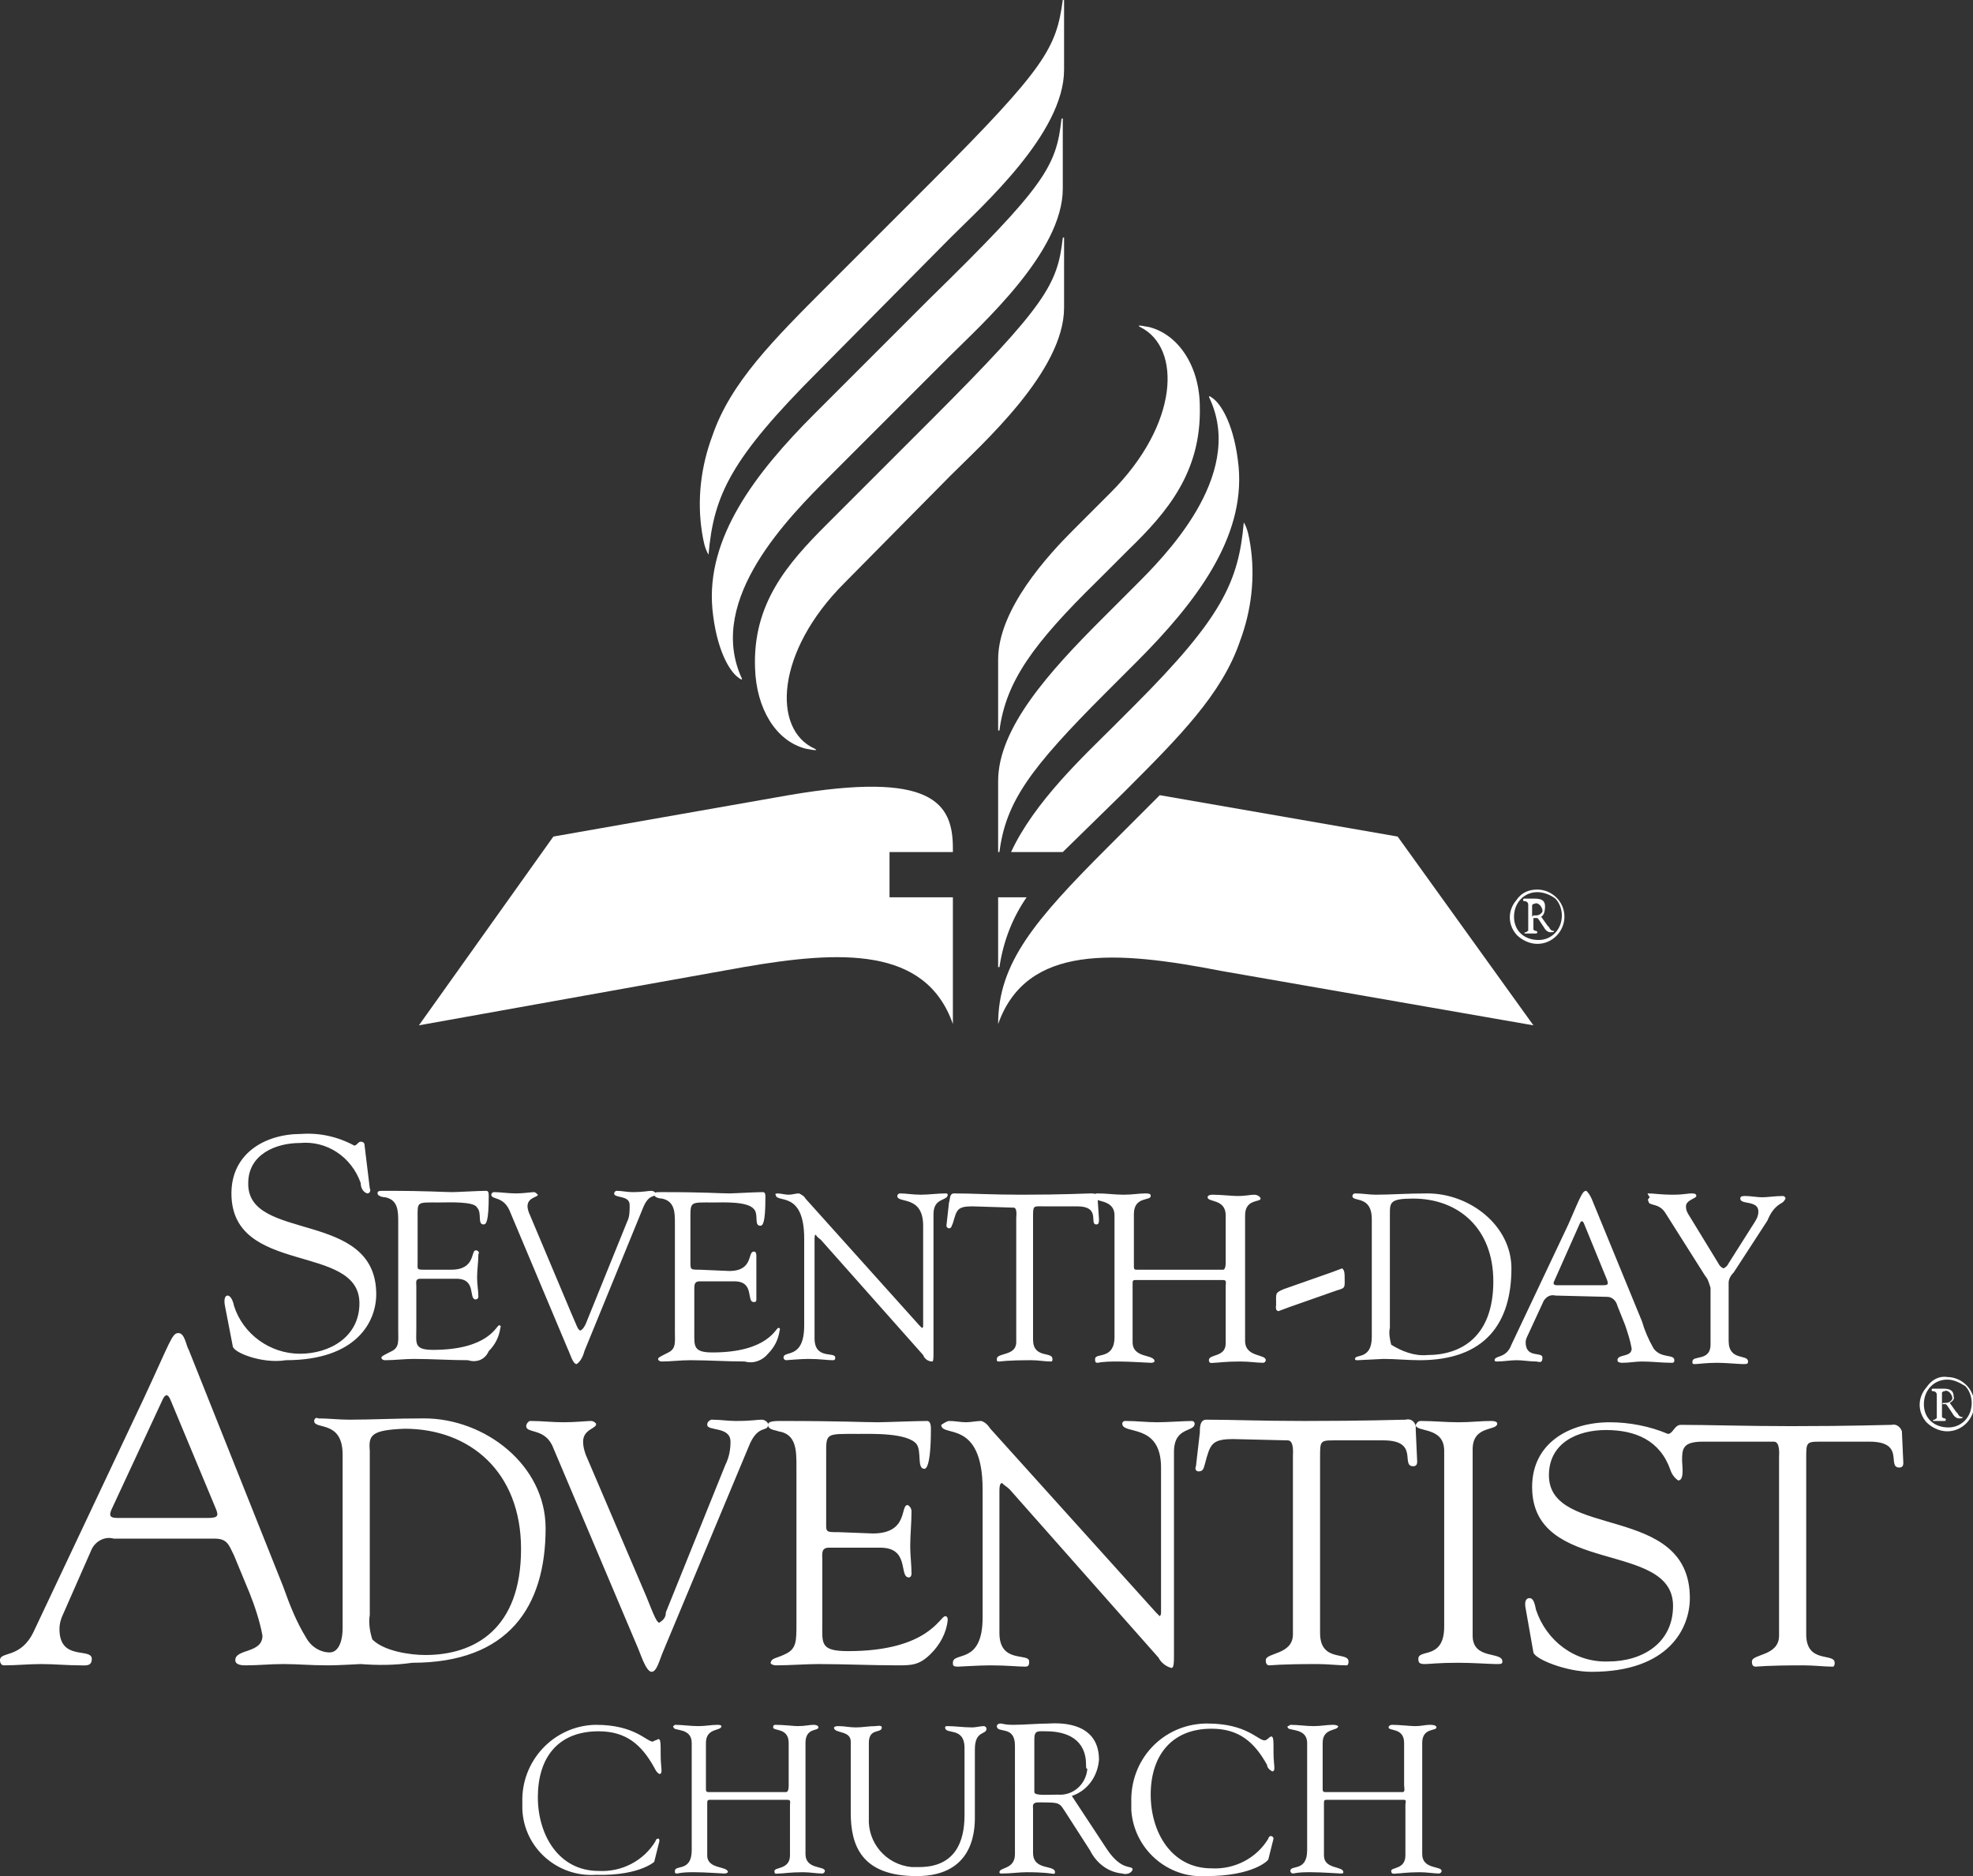 <?xml version="1.0" encoding="utf-8"?>
<!-- Generator: Adobe Illustrator 19.2.0, SVG Export Plug-In . SVG Version: 6.00 Build 0)  -->
<svg version="1.1" id="Layer_1" xmlns="http://www.w3.org/2000/svg" xmlns:xlink="http://www.w3.org/1999/xlink" x="0px" y="0px"
	 width="152.6px" height="145.1px" viewBox="0 0 152.6 145.1" style="enable-background:new 0 0 152.6 145.1;" xml:space="preserve"
	>
<rect x="0" y="0" width="152.6" height="145.1" fill="#333333" stroke="none"/>
<style type="text/css">
	.st0{fill:#FFFFFF;}
</style>
<title>BW_3</title>
<path class="st0" d="M104.8,92.3c0.6,0,1.1,0.1,1.6,0.1c1.2,0,2.4-0.1,4-0.1c3.3,0,6.5,2.5,6.5,5.8c0,4.2-2,7.1-7.1,7.1
	c-0.9,0-1.9-0.1-2.8-0.1l-2,0.1c-0.1,0-0.2,0-0.2-0.1c0,0,0,0,0,0c0-0.4,1.3,0.1,1.3-1.7v-9.1c0-1.9-1.5-1.3-1.5-1.8
	C104.6,92.4,104.7,92.3,104.8,92.3C104.8,92.3,104.8,92.3,104.8,92.3z M110.4,104.8c2.6,0,5.1-1.4,5.1-5.7c0-4.1-2.7-6.4-6.2-6.4
	c-1.8,0-1.8,0.3-1.8,1.2v8.8c-0.1,0.4,0,0.9,0.1,1.3C108.4,104.5,109.4,104.9,110.4,104.8L110.4,104.8z M120.3,100.2
	c-0.4-0.1-0.7,0.1-0.9,0.4l-1.2,2.6c-0.1,0.2-0.2,0.4-0.2,0.6c0,1.3,1.3,0.7,1.3,1.2s-0.3,0.3-0.5,0.3c-0.5,0-1-0.1-1.5-0.1
	s-1,0.1-1.5,0.1c-0.1,0-0.2,0-0.2-0.1c0,0,0,0,0,0c0-0.4,0.9-0.1,1.3-1.2l4.4-9.3c1-2.3,1.1-2.6,1.4-2.6c0.2,0.2,0.3,0.4,0.4,0.6
	l3.9,9.5c0.2,0.7,0.5,1.4,0.9,2.1c0.6,0.8,1.6,0.4,1.6,0.9c0,0.2-0.1,0.2-0.2,0.2c-0.8,0-1.5-0.1-2.3-0.1c-0.5,0-1,0.1-1.5,0.1
	c-0.1,0-0.4,0-0.4-0.2c0-0.5,1.1-0.2,1.1-0.9c-0.1-0.6-0.3-1.2-0.5-1.8l-0.6-1.5c-0.1-0.4-0.4-0.7-0.8-0.7L120.3,100.2L120.3,100.2z
	 M124,99.4c0.4,0,0.4-0.1,0.3-0.4l-1.8-4.4c-0.1-0.2-0.2-0.2-0.3,0l-2,4.5c-0.1,0.2,0,0.3,0.2,0.3L124,99.4L124,99.4z M127.5,92.3
	c0.5,0,0.8,0.1,2,0.1c0.6,0,1.1-0.1,1.3-0.1s0.4,0,0.4,0.2s-0.8,0.3-0.8,0.8c0,0.3,0.1,0.5,0.3,0.8l2.2,3.6c0.1,0.2,0.2,0.3,0.4,0.4
	c0.2-0.1,0.3-0.2,0.4-0.4l1.9-3c0.2-0.3,0.4-0.6,0.4-1c0-0.9-1.4-0.5-1.4-1c0-0.2,0.2-0.2,0.4-0.2c0.4,0,0.9,0.1,1.3,0.1
	s1-0.1,1.6-0.1c0.1,0,0.2,0.1,0.2,0.2c-0.1,0.2-0.2,0.3-0.4,0.4c-0.5,0.3-0.8,0.8-1,1.3l-2.6,4c-0.2,0.2-0.4,0.5-0.4,0.8v4.5
	c0,1.6,1.5,1,1.5,1.6c0,0.2-0.1,0.2-0.4,0.2s-1.3-0.1-2-0.1c-0.8,0-1.5,0.1-1.7,0.1c-0.1,0-0.2,0-0.2-0.1c0,0,0-0.1,0-0.1
	c0-0.5,1.4,0,1.4-1.3v-4.4c-0.1-0.3-0.2-0.7-0.4-0.9l-3.1-4.9c-0.5-0.8-1.3-0.5-1.3-0.9c-0.1-0.1,0-0.2,0.1-0.3
	C127.4,92.3,127.4,92.3,127.5,92.3L127.5,92.3z M109.9,109.9c1,0,1.9,0.1,2.9,0.1s1.7-0.1,2.5-0.1c0.4,0,0.5,0.1,0.5,0.2
	c0,0.6-1.9,0.1-1.9,2v14.4c0,1.9,2.3,1.2,2.3,2c0,0.2-0.1,0.2-0.5,0.2s-1.8-0.1-2.9-0.1c-1.6,0-2.2,0.1-2.6,0.1s-0.5-0.1-0.5-0.4
	c0-0.8,2,0.1,2-2.5v-13.6c0-1.9-2.2-1.4-2.2-2C109.6,110,109.7,109.9,109.9,109.9L109.9,109.9z M99.8,133.4c0.6,0,1.2,0.1,1.8,0.1
	s1-0.1,1.5-0.1c0.3,0,0.4,0.1,0.4,0.1c0,0.4-1.2,0.1-1.2,1.3v3.5c0,0.2,0,0.3,0.2,0.3h6c0.2,0,0.1-0.4,0.1-0.5v-3.3
	c0-1.2-1.2-0.9-1.2-1.2c0-0.1,0.1-0.2,0.3-0.2c0.5,0,1.4,0.1,1.7,0.1c0.6,0,0.8-0.1,1.2-0.1s0.5,0.1,0.5,0.2c0,0.3-1.1,0-1.1,1.2
	v8.6c0,1.2,1.5,0.9,1.5,1.3c0,0.1-0.1,0.2-0.2,0.2c-0.4,0-0.9-0.1-1.5-0.1c-1,0-1.5,0.1-1.8,0.1c-0.1,0-0.4,0.1-0.4-0.2
	s1.1-0.1,1.1-1.2v-3.9c0-0.2,0.1-0.4-0.1-0.4h-6c-0.2,0-0.2,0.1-0.2,0.3v4c0,1.1,1.5,0.8,1.5,1.3c0,0.1-0.1,0.1-0.2,0.1
	c-0.2,0-1.4-0.1-2.3-0.1c-0.5,0-0.9,0-1.4,0.1c-0.1,0-0.2-0.1-0.2-0.2c0-0.5,1.3,0.1,1.3-1.6v-8.3c0-1.2-1.5-0.9-1.5-1.2
	C99.5,133.5,99.7,133.5,99.8,133.4L99.8,133.4z M56.4,98.3c1.9,0,1.4-1.5,1.9-1.5c0.2,0,0.2,0.2,0.2,0.4v3.3c0,0.2-0.1,0.2-0.2,0.2
	c-0.6,0,0.1-1.6-1.5-1.6h-2.7c-0.4,0-0.4,0.3-0.4,0.6v3.3c0,1.1-0.1,1.6,1.4,1.6c4.3,0,4.9-1.9,5.1-1.9s0.1,0.2,0.1,0.2
	c-0.1,0.7-0.4,1.3-0.9,1.8c-0.4,0.5-1.1,0.8-1.8,0.6c-1.4,0-2.8-0.1-4.2-0.1c-0.8,0-1.5,0.1-2.2,0.1c-0.2,0-0.3-0.1-0.3-0.2
	s0.2-0.2,0.8-0.5s0.5-0.8,0.5-1.6v-8.4c0-0.8,0-1.7-1-1.9c-0.2,0-0.6-0.1-0.6-0.3s0.1-0.2,0.6-0.2c3.5,0,4.4,0.1,5.2,0.1
	c0.4,0,2-0.1,2.6-0.1c0.2,0,0.2,0.2,0.2,0.4c0,2-0.2,2.2-0.4,2.2c-0.5,0-0.1-0.9-0.5-1.3c-0.5-0.6-2.4-0.5-3.1-0.5
	c-1.8,0-1.8-0.1-1.8,1.2v3.4c0,0.6,0,0.6,0.7,0.6L56.4,98.3L56.4,98.3z M60.1,92.3c0.3,0,0.6,0.1,0.9,0.1s0.5-0.1,0.8-0.1
	c0.2,0.1,0.4,0.2,0.5,0.4l8.8,9.8c0.1,0.1,0.1,0.1,0.2,0.2c0.1,0,0.1-0.1,0.1-0.2v-7.7c0-2.4-2-1.7-2-2.3c0-0.1,0.1-0.2,0.2-0.2
	c0,0,0,0,0,0c0.5,0,1,0.1,1.6,0.1s1.4-0.1,1.9-0.1c0.1,0,0.2,0,0.2,0.1c0,0,0,0,0,0c0,0.5-1.1,0.2-1.1,1.5v10.6c0,0.5,0,0.8-0.1,0.8
	c-0.3,0-0.6-0.2-0.7-0.5l-7.9-8.9c-0.1-0.1-0.3-0.2-0.4-0.4c-0.1,0-0.1,0.1-0.1,0.5v7.5c0,1.7,1.6,1,1.6,1.5c0,0.1,0,0.2-0.2,0.2
	c-0.5,0-0.9-0.1-1.9-0.1c-0.6,0-1.6,0.1-1.7,0.1s-0.2-0.1-0.2-0.2c0-0.6,1.6,0.2,1.6-2.5v-6.7c0-3.8-2.2-2.7-2.2-3.4
	C59.9,92.4,60,92.3,60.1,92.3L60.1,92.3z M75.2,93.3c-1.2,0-1.2,0.3-1.5,1.3c-0.1,0.2-0.1,0.4-0.3,0.4c-0.1,0-0.2-0.1-0.2-0.2
	c0,0,0,0,0,0l0.2-1.8c0.1-0.2,0-0.7,0.4-0.7c1.4,0,2.9,0.1,5.2,0.1c3.3,0,5-0.1,5.4-0.1s0.5,0.1,0.5,0.5l0.1,1.5
	c0,0.2,0,0.4-0.2,0.4c-0.6,0,0.4-1.4-1.5-1.4h-2.6c-0.8,0-0.8-0.1-0.8,0.9v9.4c0,1.5,1.5,0.9,1.5,1.5c0,0.1,0,0.2-0.1,0.2
	c0,0,0,0,0,0c-0.5,0-1-0.1-1.5-0.1c-2,0-2.4,0.1-2.5,0.1c-0.1,0-0.2,0-0.2-0.1c0,0,0-0.1,0-0.1c0-0.5,1.5-0.2,1.5-1.3v-9.6
	c0-0.1,0.1-0.8-0.2-0.8L75.2,93.3L75.2,93.3z M84.9,92.3c0.7,0,1.3,0.1,2,0.1s1.2-0.1,1.7-0.1c0.4,0,0.4,0.1,0.4,0.2
	c0,0.4-1.3,0-1.3,1.4v4c0,0.2,0,0.3,0.2,0.3h6.7c0.2,0,0.2-0.5,0.2-0.5v-3.7c0-1.3-1.4-1-1.4-1.4c0-0.1,0.1-0.2,0.4-0.2
	c0.6,0,1.5,0.1,1.9,0.1c0.7,0,1-0.1,1.3-0.1s0.5,0.2,0.5,0.3c0,0.3-1.2,0-1.2,1.3v9.7c0,1.3,1.6,1,1.6,1.5c0,0.1-0.1,0.2-0.2,0.2
	c-0.5,0-1-0.1-1.8-0.1c-1.2,0-1.7,0.1-2,0.1c-0.1,0-0.4,0.1-0.4-0.2c0-0.5,1.3-0.2,1.3-1.3v-4.4c0-0.3,0.1-0.5-0.2-0.5h-6.8
	c-0.2,0-0.2,0.1-0.2,0.3v4.5c0,1.3,1.7,0.9,1.7,1.5c-0.1,0.1-0.2,0.1-0.3,0.1c-0.2,0-1.6-0.1-2.5-0.1c-0.5,0-1.1,0-1.6,0.1
	c-0.2,0-0.2-0.1-0.2-0.3c0-0.5,1.5,0.1,1.5-1.7v-9.4c0-1.3-1.6-1-1.6-1.4C84.6,92.3,84.8,92.3,84.9,92.3L84.9,92.3z M104,98.7
	c0,0.9,0.1,0.9-0.6,1.1l-3.7,1.3c-0.3,0.1-0.5,0.2-0.8,0.3c-0.3,0-0.2-0.4-0.2-0.5c0-0.9-0.1-0.9,0.6-1.2l3.7-1.3
	c0.3-0.1,0.5-0.2,0.8-0.3C104,98.2,104,98.6,104,98.7L104,98.7z M67.5,118.6c2.8,0,2.1-2.2,2.7-2.2c0.2,0.1,0.3,0.3,0.3,0.5
	c0,0.9-0.1,1.8-0.1,2.7c0,0.7,0.1,1.4,0.1,2.1c0,0.2-0.1,0.3-0.2,0.3c0,0,0,0,0,0c-0.8,0,0.1-2.3-2.2-2.3h-4c-0.6,0-0.5,0.5-0.5,0.9
	v4.9c0,1.6-0.2,2.2,2,2.2c6.2,0,7.1-2.7,7.5-2.7c0.2,0,0.2,0.2,0.2,0.3c-0.1,1-0.6,1.9-1.3,2.6c-0.9,0.9-1.5,0.9-2.6,0.9
	c-2,0-4.1-0.1-6.1-0.1c-1,0-2.2,0.1-3.3,0.1c-0.2,0-0.4-0.1-0.4-0.2c0.1-0.4,0.4-0.3,1.2-0.7s0.8-1,0.8-2.3v-12.2
	c0-1.2,0-2.5-1.4-2.7c-0.2-0.1-0.8-0.1-0.8-0.5c0-0.2,0.2-0.3,0.9-0.3c5,0,6.4,0.1,7.6,0.1c0.5,0,3-0.1,3.8-0.1
	c0.2,0,0.3,0.2,0.3,0.6c0,3-0.4,3.1-0.5,3.1c-0.6,0-0.2-1.3-0.6-1.9c-0.7-0.9-3.5-0.8-4.5-0.8c-2.6,0-2.5-0.1-2.5,1.7v5
	c0,0.9-0.1,0.9,1,0.9L67.5,118.6L67.5,118.6z M73.4,109.9c0.5,0,0.9,0.1,1.3,0.1s0.8-0.1,1.2-0.1c0.3,0.1,0.5,0.3,0.7,0.6l12.8,14.2
	c0.1,0.1,0.2,0.2,0.3,0.3c0.1-0.1,0.1-0.2,0.1-0.3v-11.2c0-3.5-3-2.5-3-3.4c0-0.1,0.1-0.2,0.2-0.2c0,0,0,0,0.1,0
	c0.8,0,1.6,0.1,2.4,0.1s2.1-0.1,2.7-0.1c0.1,0,0.2,0.1,0.2,0.2c0,0,0,0,0,0c0,0.7-1.6,0.2-1.6,2.2v15.5c0,0.8,0,1.2-0.2,1.2
	c-0.4-0.1-0.8-0.4-1-0.8l-11.5-13c-0.2-0.2-0.4-0.3-0.6-0.5c-0.1,0-0.2,0.1-0.2,0.6v11c0,2.4,2.3,1.5,2.3,2.2c0,0.2,0,0.4-0.3,0.4
	c-0.6,0-1.4-0.1-2.7-0.1c-0.9,0-2.3,0.1-2.5,0.1c-0.4,0-0.4-0.1-0.4-0.3c0-0.9,2.3,0.2,2.3-3.5v-9.9c0-5.5-3.2-4-3.2-5
	C73.1,110,73.3,109.9,73.4,109.9L73.4,109.9z M95.4,111.3c-1.7,0-1.8,0.4-2.2,1.9c-0.1,0.3-0.1,0.6-0.5,0.6c-0.2,0-0.3-0.2-0.2-0.4
	l0.3-2.6c0-0.4,0-1,0.5-1c2.1,0,4.1,0.1,7.6,0.1c4.8,0,7.3-0.1,7.8-0.1c0.4-0.1,0.7,0.1,0.8,0.5c0,0.1,0,0.2,0,0.3l0.1,2.2
	c0,0.2,0.1,0.6-0.3,0.6c-1,0,0.5-2-2.3-2h-3.9c-1,0-1,0.1-1,1.3v13.6c0,2.3,2.2,1.4,2.2,2.2c0,0.1,0,0.2-0.1,0.3c0,0-0.1,0-0.1,0
	c-0.6,0-1.4-0.1-2.2-0.1c-3,0-3.5,0.1-3.7,0.1s-0.3-0.1-0.3-0.4c0-0.6,2.1-0.4,2.1-2v-13.8c0-0.2,0.1-1.2-0.4-1.2L95.4,111.3
	L95.4,111.3z M52.2,133.4c0.6,0,1.2,0.1,1.8,0.1s1-0.1,1.5-0.1c0.3,0,0.3,0.1,0.3,0.1c0,0.4-1.2,0.1-1.2,1.3v3.5
	c0,0.2,0,0.3,0.2,0.3h6c0.2,0,0.2-0.4,0.2-0.5v-3.3c0-1.2-1.2-0.9-1.2-1.2c0-0.1,0-0.2,0.2-0.2c0.6,0,1.4,0.1,1.7,0.1
	c0.6,0,0.9-0.1,1.2-0.1s0.4,0.1,0.4,0.2c0,0.3-1,0-1,1.2v8.6c0,1.2,1.5,0.9,1.5,1.3c0,0.1-0.1,0.2-0.2,0.2c-0.5,0-0.9-0.1-1.5-0.1
	c-1,0-1.5,0.1-1.8,0.1s-0.4,0.1-0.4-0.2s1.2-0.1,1.2-1.2v-3.9c0-0.2,0.1-0.4-0.2-0.4h-6c-0.2,0-0.2,0.1-0.2,0.3v4
	c0,1.1,1.6,0.8,1.6,1.3c-0.1,0.1-0.2,0.1-0.3,0.1c-0.2,0-1.4-0.1-2.3-0.1c-0.4,0-0.9,0-1.3,0.1c-0.1,0-0.2,0-0.2-0.1
	c0,0,0-0.1,0-0.1c0-0.5,1.3,0.1,1.3-1.6v-8.3c0-1.2-1.4-0.9-1.4-1.2C52,133.5,52.1,133.5,52.2,133.4L52.2,133.4z M74.6,140.4v-5.2
	c0-1.7-1.5-1-1.5-1.6c0-0.1,0.1-0.1,0.2-0.1c0.6,0,1.2,0.1,1.9,0.1c0.3,0,0.6-0.1,0.9-0.1c0.1,0,0.2,0.1,0.2,0.2c0,0,0,0,0,0
	c0,0.5-0.9,0.1-0.9,1.6v5c0,0.8,0.2,4.8-4.5,4.8c-4.3,0-5.1-2.4-5.1-4.9v-5.5c0-0.9-1.3-0.6-1.3-1.1c0.1-0.1,0.2-0.1,0.4-0.1
	c0.4,0,0.8,0.1,1.3,0.1s1-0.1,1.5-0.1c0.1,0,0.5-0.1,0.5,0.1c0,0.5-1,0-1,1.2v5.8c-0.1,1.9,1.3,3.6,3.3,3.8c0.2,0,0.4,0,0.6,0
	C73.9,144.4,74.6,142.4,74.6,140.4L74.6,140.4z M86.8,144.9c-1.1-0.1-2-0.8-2.5-1.8l-1.8-2.8c-0.6-0.9-0.4-0.9-2.2-0.9
	c-0.5,0-0.4,0.3-0.4,0.5v3.4c0,1.4,1.7,0.9,1.7,1.5c0,0.2-0.2,0.1-0.3,0.1s-0.5-0.1-1.9-0.1c-0.6,0-1.2,0.1-1.9,0.1
	c-0.1,0-0.2,0-0.2-0.1c0,0,0,0,0,0c0-0.4,1.2-0.2,1.2-1.4V135c0-1.6-1.4-0.9-1.4-1.5c0-0.1,0.1-0.2,0.3-0.2s0.2,0.1,1,0.1
	s1.9-0.1,2.7-0.1c0.3,0,3.9-0.4,3.9,2.8c-0.1,1.3-0.9,2.4-2.1,2.8l2.7,4.1c1.2,1.8,2,1.2,2,1.6C87.5,144.9,87.1,145,86.8,144.9
	L86.8,144.9z M84,136.5c0-2-1.5-2.6-3.1-2.6c-0.6,0-0.9-0.1-0.9,0.6v4.1c0,0.3,1,0.2,1.8,0.2c1.2,0.1,2.2-0.8,2.3-2
	C84,136.8,84,136.7,84,136.5L84,136.5z M98.3,134.3c0.2,0,0.2,0.2,0.2,1.3c0,0.9,0.2,1.4-0.1,1.4c-0.2-0.1-0.4-0.3-0.4-0.5
	c-1-1.8-2.2-2.8-4.3-2.8c-3.1,0-4.7,2.1-4.7,5.1c0,2.9,1.6,5.7,4.7,5.7c1.8,0.1,3.5-0.8,4.4-2.3c0-0.1,0.1-0.2,0.2-0.2
	c0.1,0,0.2,0.1,0.2,0.2l-0.4,1.6c0,0.1-1.2,1.3-4.8,1.3c-3,0.2-5.6-2.1-5.8-5.1c0-0.2,0-0.4,0-0.6c-0.1-3.3,2.4-6,5.7-6.1
	c0.1,0,0.1,0,0.2,0c3,0,3.9,1.3,4.4,1.3C98,134.6,98.1,134.4,98.3,134.3L98.3,134.3z M45.2,104.5c-0.1,0.4-0.3,0.8-0.6,1
	c-0.3,0-0.5-0.8-0.7-1.2l-4.5-10.7c-0.5-1.1-1.4-0.8-1.4-1.2c0-0.1,0.1-0.2,0.2-0.2c0,0,0,0,0,0c0.5,0,1.1,0.1,1.7,0.1
	s1.2-0.1,1.4-0.1c0.1,0,0.2,0.1,0.3,0.2c0,0.2-0.8,0.2-0.8,0.9c0,0.2,0.1,0.5,0.2,0.7l3.2,7.6c0.4,0.9,0.5,1.3,0.7,1.3
	c0.2-0.1,0.3-0.3,0.4-0.5l3.2-7.9c0.2-0.4,0.2-0.8,0.2-1.3c0-0.8-1.2-0.5-1.2-0.9c0-0.1,0.1-0.2,0.2-0.2c0,0,0,0,0,0
	c0.4,0,0.8,0.1,1.2,0.1c0.9,0,1.2-0.1,1.5-0.1c0.1,0,0.3,0.1,0.3,0.2c0,0,0,0,0,0c0,0.4-0.5-0.1-1,1.2L45.2,104.5z M36.2,105.2
	c-1.4,0-2.8-0.1-4.2-0.1c-0.7,0-1.5,0.1-2.2,0.1c-0.2,0-0.3-0.1-0.3-0.2s0.2-0.2,0.8-0.5s0.5-0.8,0.5-1.6v-8.4c0-0.8,0-1.7-1-1.9
	c-0.2,0-0.6-0.1-0.6-0.3s0.1-0.2,0.6-0.2c3.5,0,4.4,0.1,5.2,0.1c0.4,0,2-0.1,2.6-0.1c0.2,0,0.2,0.2,0.2,0.4c0,2-0.2,2.2-0.4,2.2
	c-0.5,0-0.1-0.9-0.5-1.3C36.7,92.9,34.7,93,34,93c-1.8,0-1.7-0.1-1.7,1.2v3.4c0,0.6-0.1,0.6,0.6,0.6h2c1.9,0,1.5-1.5,1.9-1.5
	c0.2,0,0.3,0.2,0.2,0.3c0,0,0,0,0,0c0,0.6-0.1,1.2-0.1,1.8s0.1,1,0.1,1.5c0,0.1-0.1,0.2-0.2,0.2c0,0,0,0,0,0c-0.6,0,0.1-1.6-1.5-1.6
	h-2.8c-0.4,0-0.3,0.3-0.3,0.6v3.3c0,1.1-0.2,1.6,1.3,1.6c4.3,0,4.9-1.9,5.1-1.9s0.1,0.2,0.1,0.2c-0.1,0.7-0.4,1.3-0.9,1.8
	C37.5,105.2,36.8,105.4,36.2,105.2L36.2,105.2z M51.3,127.7c-0.3,0.7-0.5,1.6-0.9,1.6s-0.8-1.2-1-1.7l-6.6-15.6
	c-0.6-1.6-2.1-1.1-2.1-1.7c0-0.2,0.2-0.4,0.3-0.4c0,0,0,0,0.1,0c0.8,0,1.6,0.1,2.5,0.1s1.8-0.1,2.1-0.1c0.2,0,0.3,0.1,0.4,0.2
	c0.1,0.4-1,0.4-1,1.4c0,0.4,0.1,0.7,0.2,1l4.7,11c0.6,1.5,0.8,2,1,2c0.3-0.2,0.5-0.4,0.5-0.8l4.6-11.4c0.3-0.6,0.4-1.2,0.4-1.8
	c0-1.2-1.8-0.8-1.8-1.3c0-0.2,0.1-0.3,0.3-0.4c0,0,0.1,0,0.1,0c0.6,0,1.2,0.1,1.8,0.1c1.3,0,1.6-0.1,2-0.1c0.2,0,0.4,0.1,0.5,0.3
	c0,0,0,0,0,0.1c0,0.6-0.8-0.1-1.5,1.7L51.3,127.7z M18,104.1l-0.6-3.1c-0.1-0.5,0-0.8,0.2-0.8s0.4,0.3,0.5,0.8
	c0.7,2.2,2.8,3.7,5.1,3.7c2.3,0,4.6-1.3,4.6-3.9c0-4.7-9.9-2.1-9.9-8.5c0-3.1,2.6-4.6,5.4-4.6c1.4-0.1,2.8,0.2,4.1,0.9
	c0.2,0,0.3-0.3,0.5-0.3c0.2,0,0.3,0.1,0.3,0.3c0,0,0,0,0,0l0.4,3.3c0.1,0.2,0,0.4-0.2,0.4c-0.3-0.1-0.5-0.4-0.5-0.8
	c-0.7-2-2.6-3.3-4.7-3.1c-1.9,0-4,0.9-4,3.1c-0.1,4.6,9.9,2,9.9,8.6c0,2.1-1.5,5.1-7,5.1C20.3,105.5,18,104.6,18,104.1L18,104.1z
	 M46.1,145c-3,0.2-5.6-2.1-5.7-5.1c0-0.2,0-0.3,0-0.5c-0.1-3.2,2.4-5.9,5.6-6c0,0,0.1,0,0.1,0c3,0,3.9,1.3,4.4,1.3
	c0.1-0.1,0.3-0.1,0.4-0.2c0.2,0,0.2,0.2,0.2,1.3c0,0.9,0.2,1.4-0.1,1.4c-0.2-0.1-0.3-0.3-0.4-0.5c-1-1.8-2.2-2.8-4.3-2.8
	c-3.2,0-4.7,2.1-4.7,5.1c0,2.9,1.6,5.7,4.7,5.7c1.8,0.1,3.5-0.8,4.4-2.3c0-0.1,0.1-0.2,0.2-0.2c0.1,0,0.1,0.1,0.1,0.2l-0.4,1.6
	C50.8,143.8,49.7,145.1,46.1,145L46.1,145z M27.9,128.7c-0.2,0-1.6,0.1-2.5,0.1c-1.5,0-2.3-0.1-3.5-0.1c-1,0-1.9,0.1-2.9,0.1
	c-0.2,0-0.8,0-0.8-0.4c0-0.9,2.1-0.5,2.1-1.9c-0.2-1.1-0.6-2.3-1-3.3l-1.2-2.9c-0.4-0.8-0.5-1.3-1.5-1.3H8.8
	c-0.7-0.2-1.4,0.2-1.7,0.8l-2.2,5c-0.2,0.4-0.3,0.8-0.3,1.2c0,2.5,2.5,1.4,2.5,2.3c0,0.6-0.5,0.5-0.9,0.5c-1,0-2-0.1-3-0.1
	s-1.9,0.1-2.9,0.1c-0.2,0-0.3-0.2-0.3-0.4c0,0,0,0,0,0c0-0.7,1.6-0.1,2.6-2.2l8.5-18c2.1-4.5,2.2-5.1,2.7-5.1s0.6,1,0.8,1.3
	l7.3,18.3c0.5,1.4,1,2.7,1.8,4c0.4,0.7,1.1,1.1,1.8,1.1c0.6,0,1-0.7,1-1.9v-13.4c0-2.7-2.2-1.9-2.2-2.6c0-0.2,0.2-0.3,0.3-0.2
	c0,0,0,0,0,0c0.8,0,1.6,0.1,2.4,0.1c1.8,0,3.5-0.1,5.8-0.1c4.7,0,9.4,3.6,9.4,8.5c0,6.1-2.9,10.4-10.3,10.4
	C30.5,128.8,29.2,128.8,27.9,128.7L27.9,128.7z M28.6,112.2v12.7c-0.1,0.6,0,1.3,0.2,1.9c0.9,0.9,2.9,1.2,4.1,1.2
	c3.8,0,7.4-2,7.4-8.2c0-6-4-9.3-9-9.3C28.7,110.6,28.5,111,28.6,112.2L28.6,112.2z M12.6,108.2l-4,8.6c-0.2,0.5,0,0.6,0.5,0.6h7
	c0.8,0,0.8-0.2,0.6-0.7l-3.5-8.4C13,107.8,12.8,107.8,12.6,108.2L12.6,108.2z M147.1,110.7l0.1,2.2c0,0.2,0.1,0.6-0.3,0.6
	c-1,0,0.5-2-2.3-2h-3.9c-1,0-1,0.1-1,1.3v13.6c0,2.3,2.2,1.4,2.2,2.2c0,0.1,0,0.2-0.1,0.3c0,0-0.1,0-0.1,0c-0.6,0-1.4-0.1-2.2-0.1
	c-3,0-3.5,0.1-3.7,0.1s-0.3-0.1-0.3-0.4c0-0.6,2.1-0.4,2.1-2v-13.8c0-0.2,0.1-1.2-0.4-1.2h-5.5c-1.6,0-1.6,0.6-1.6,1.5
	c0,0.3,0.2,1.5-0.3,1.5c-0.3-0.2-0.5-0.5-0.6-0.8c-0.8-2.3-2.7-3.1-5-3.1c-2.2,0-4.4,1-4.4,3.5c0,5,10.9,2.1,10.9,9.5
	c0,2.3-1.6,5.7-7.6,5.7c-2,0-4.4-1-4.5-1.5l-0.6-3.4c-0.1-0.5,0-0.8,0.3-0.8s0.4,0.4,0.5,0.9c0.8,2.4,3,4.1,5.6,4c2.6,0,5-1.4,5-4.3
	c0-5.1-10.9-2.3-10.9-9.2c0-3.4,2.9-5,6-5c1.5,0,3.1,0.3,4.5,0.9c0.4,0,0.5-0.7,1-0.7c2.1,0,5.1,0.1,8.5,0.1c4.8,0,7.3-0.1,7.8-0.1
	c0.4-0.1,0.7,0.2,0.8,0.5C147.1,110.5,147.1,110.6,147.1,110.7z"/>
<path class="st0" d="M68.8,69.4v-3.5h4.9v-0.3c0-3.5-1.6-6-12.7-4.1l-18.2,3.2L32.4,79.3l25.1-4.5c7.5-1.3,14.1-1.6,16.2,4.4v-9.8
	L68.8,69.4L68.8,69.4z"/>
<path class="st0" d="M77.2,79.2c0-4.7,2.8-8,8.5-13.7l4-4l18.4,3.2l10.5,14.6l-24.1-4.2C86.3,73.5,79.4,73,77.2,79.2z"/>
<path class="st0" d="M78.2,65.9c1.8-3.9,5.7-7.5,7.9-9.7l1.6-1.6c6.8-6.8,8.1-9.6,8.5-14.2c0.3,0.5,0.4,1.1,0.5,1.7
	c0.4,2.5,0.1,5.1-0.8,7.5c-1.4,4.1-4.7,7.4-9,11.7l-4.7,4.6L78.2,65.9L78.2,65.9z"/>
<path class="st0" d="M82.1,9.2c0,0,0.1-0.1,0.1,0v5.4c0,4.9-6.3,10.5-8.8,13l-9.2,9.2c-3.2,3.2-9.5,9.5-6.9,15.5
	c0.1,0.2,0.2,0.4-0.2,0.1c-0.7-0.5-1.7-2.2-2-5.3c-0.5-5.5,3.3-10.5,7.9-15.1l8.8-8.8C80.8,14.4,81.7,12.9,82.1,9.2z"/>
<path class="st0" d="M73.5,36.8c2.5-2.5,8.8-8.1,8.8-13v-5.4c0-0.1-0.1,0-0.1,0c-0.4,3.6-1.3,5.2-10.2,14.1l-8.1,8.1
	c-3,3-5.7,6.1-5.5,11.1c0.1,3.1,1.6,5.6,3.9,6.2c1,0.2,0.9,0.1,0.7,0c-3.3-1.5-3-7.5,2.3-12.8L73.5,36.8z"/>
<path class="st0" d="M63.3,28.7c-6.8,6.8-8.1,9.6-8.5,14.2c-0.3-0.5-0.4-1.1-0.5-1.7c-0.4-2.5-0.1-5.1,0.8-7.5
	c1.4-4.1,4.7-7.4,9-11.7l7.9-7.9C80.9,5.2,81.7,3.7,82.2,0c0,0,0.1-0.1,0.1,0v5.4c0,4.9-6.3,10.5-8.8,13L63.3,28.7z"/>
<path class="st0" d="M77.3,74.8h-0.1v-5.4h2.2C78.3,71,77.6,72.8,77.3,74.8z"/>
<path class="st0" d="M77.3,65.9h-0.1v-5.5c0-4.1,4-8.5,8-12.5l2.6-2.6c2.1-2.1,8.5-8.4,5.8-14.4c-0.1-0.2-0.2-0.4,0.2-0.1
	c0.7,0.5,1.7,2.2,2,5.3c0.5,5.5-3.3,10.5-7.9,15.1l-2.4,2.4C79.7,59.4,77.8,62,77.3,65.9z"/>
<path class="st0" d="M77.3,56.5h-0.1v-5.5c0-3.9,3.9-8.1,5.8-10l2.9-2.9c5.3-5.3,5.5-11.2,2.3-12.8c-0.2-0.1-0.3-0.2,0.7,0
	c2.3,0.6,3.9,3.1,3.9,6.2c0.1,5-2.5,8.1-5.5,11l-2.4,2.4C79.9,49.8,77.8,52.7,77.3,56.5z"/>
<path class="st0" d="M118.9,68.8c1.1,0,2.1,0.9,2.1,2.1c0,1.1-0.9,2.1-2.1,2.1c-0.6,0-1.2-0.3-1.6-0.7c-0.7-0.8-0.7-1.9,0-2.7
	C117.7,69,118.3,68.8,118.9,68.8z M118.9,69c-1,0-1.8,0.8-1.8,1.9s0.8,1.8,1.9,1.8c1,0,1.8-0.8,1.8-1.9c0-0.5-0.2-1-0.5-1.3
	C119.9,69.2,119.4,69,118.9,69z M119.2,70.9l0.5,0.7l0.1,0.1c0.1,0.2,0.2,0.3,0.4,0.3h0c0,0.1-0.1,0.1-0.3,0.1
	c-0.2,0-0.4-0.2-0.5-0.4l-0.4-0.6l0,0c0,0-0.1-0.1-0.1-0.1h-0.3v0.6c0,0.1,0,0.2,0,0.3c0.1,0.1,0.2,0.1,0.2,0.1c0,0,0.1,0,0.1,0.1
	c0,0,0,0.1-0.1,0.1H118c0,0-0.1,0-0.1,0c0,0,0,0,0,0c0,0,0-0.1,0.1-0.1c0.1,0,0.1-0.1,0.2-0.1c0-0.1,0-0.2,0-0.4V70
	c0-0.1,0-0.2-0.2-0.3h-0.1c0,0-0.1,0-0.1-0.1c0,0,0,0,0,0c0,0,0-0.1,0.1-0.1h0.8c0.6,0,0.8,0.2,0.8,0.6
	C119.5,70.5,119.4,70.8,119.2,70.9L119.2,70.9z M118.6,70.8h0.2c0.2,0,0.4-0.1,0.5-0.3c0,0,0-0.1,0-0.1c0-0.1-0.1-0.3-0.2-0.4
	c-0.1-0.1-0.3-0.2-0.4-0.1c-0.1,0-0.1,0-0.2,0.1c0,0,0,0,0,0v0.8c0,0,0,0.1,0,0.1L118.6,70.8L118.6,70.8z"/>
<path class="st0" d="M150.6,106.5c1.1,0,2.1,0.9,2.1,2.1c0,1.1-0.9,2.1-2.1,2.1c-0.6,0-1.2-0.3-1.6-0.7c-0.7-0.8-0.7-1.9,0-2.7
	C149.4,106.7,150,106.4,150.6,106.5z M150.6,106.7c-1,0-1.8,0.8-1.8,1.9s0.8,1.8,1.9,1.8c1,0,1.8-0.8,1.8-1.9c0-0.5-0.2-1-0.5-1.3
	C151.5,106.9,151.1,106.7,150.6,106.7L150.6,106.7z M150.8,108.5l0.5,0.7l0.1,0.1c0.1,0.2,0.2,0.3,0.4,0.3h0c0,0.1-0.1,0.1-0.3,0.1
	c-0.2,0-0.4-0.2-0.5-0.4l-0.4-0.6l0,0c0,0-0.1-0.1-0.1-0.1h-0.3v0.7c0,0.1,0,0.2,0,0.3c0.1,0.1,0.2,0.1,0.2,0.1c0,0,0.1,0,0.1,0.1
	c0,0,0,0.1-0.1,0.1h-0.8c0,0-0.1,0-0.1,0c0,0,0,0,0,0c0,0,0-0.1,0.1-0.1c0.1,0,0.1-0.1,0.2-0.1c0-0.1,0-0.2,0-0.4v-1.4
	c0-0.1,0-0.2-0.2-0.3h-0.1c0,0-0.1,0-0.1-0.1c0,0,0,0,0,0c0,0,0-0.1,0.1-0.1h0.8c0.6,0,0.8,0.2,0.8,0.6
	C151.2,108.2,151,108.4,150.8,108.5L150.8,108.5z M150.3,108.5h0.2c0.2,0,0.4-0.1,0.5-0.3c0,0,0-0.1,0-0.1c0-0.1-0.1-0.3-0.2-0.4
	c-0.1-0.1-0.3-0.2-0.4-0.1c-0.1,0-0.1,0-0.2,0.1c0,0,0,0,0,0v0.8c0,0,0,0.1,0,0.1L150.3,108.5z"/>
</svg>

